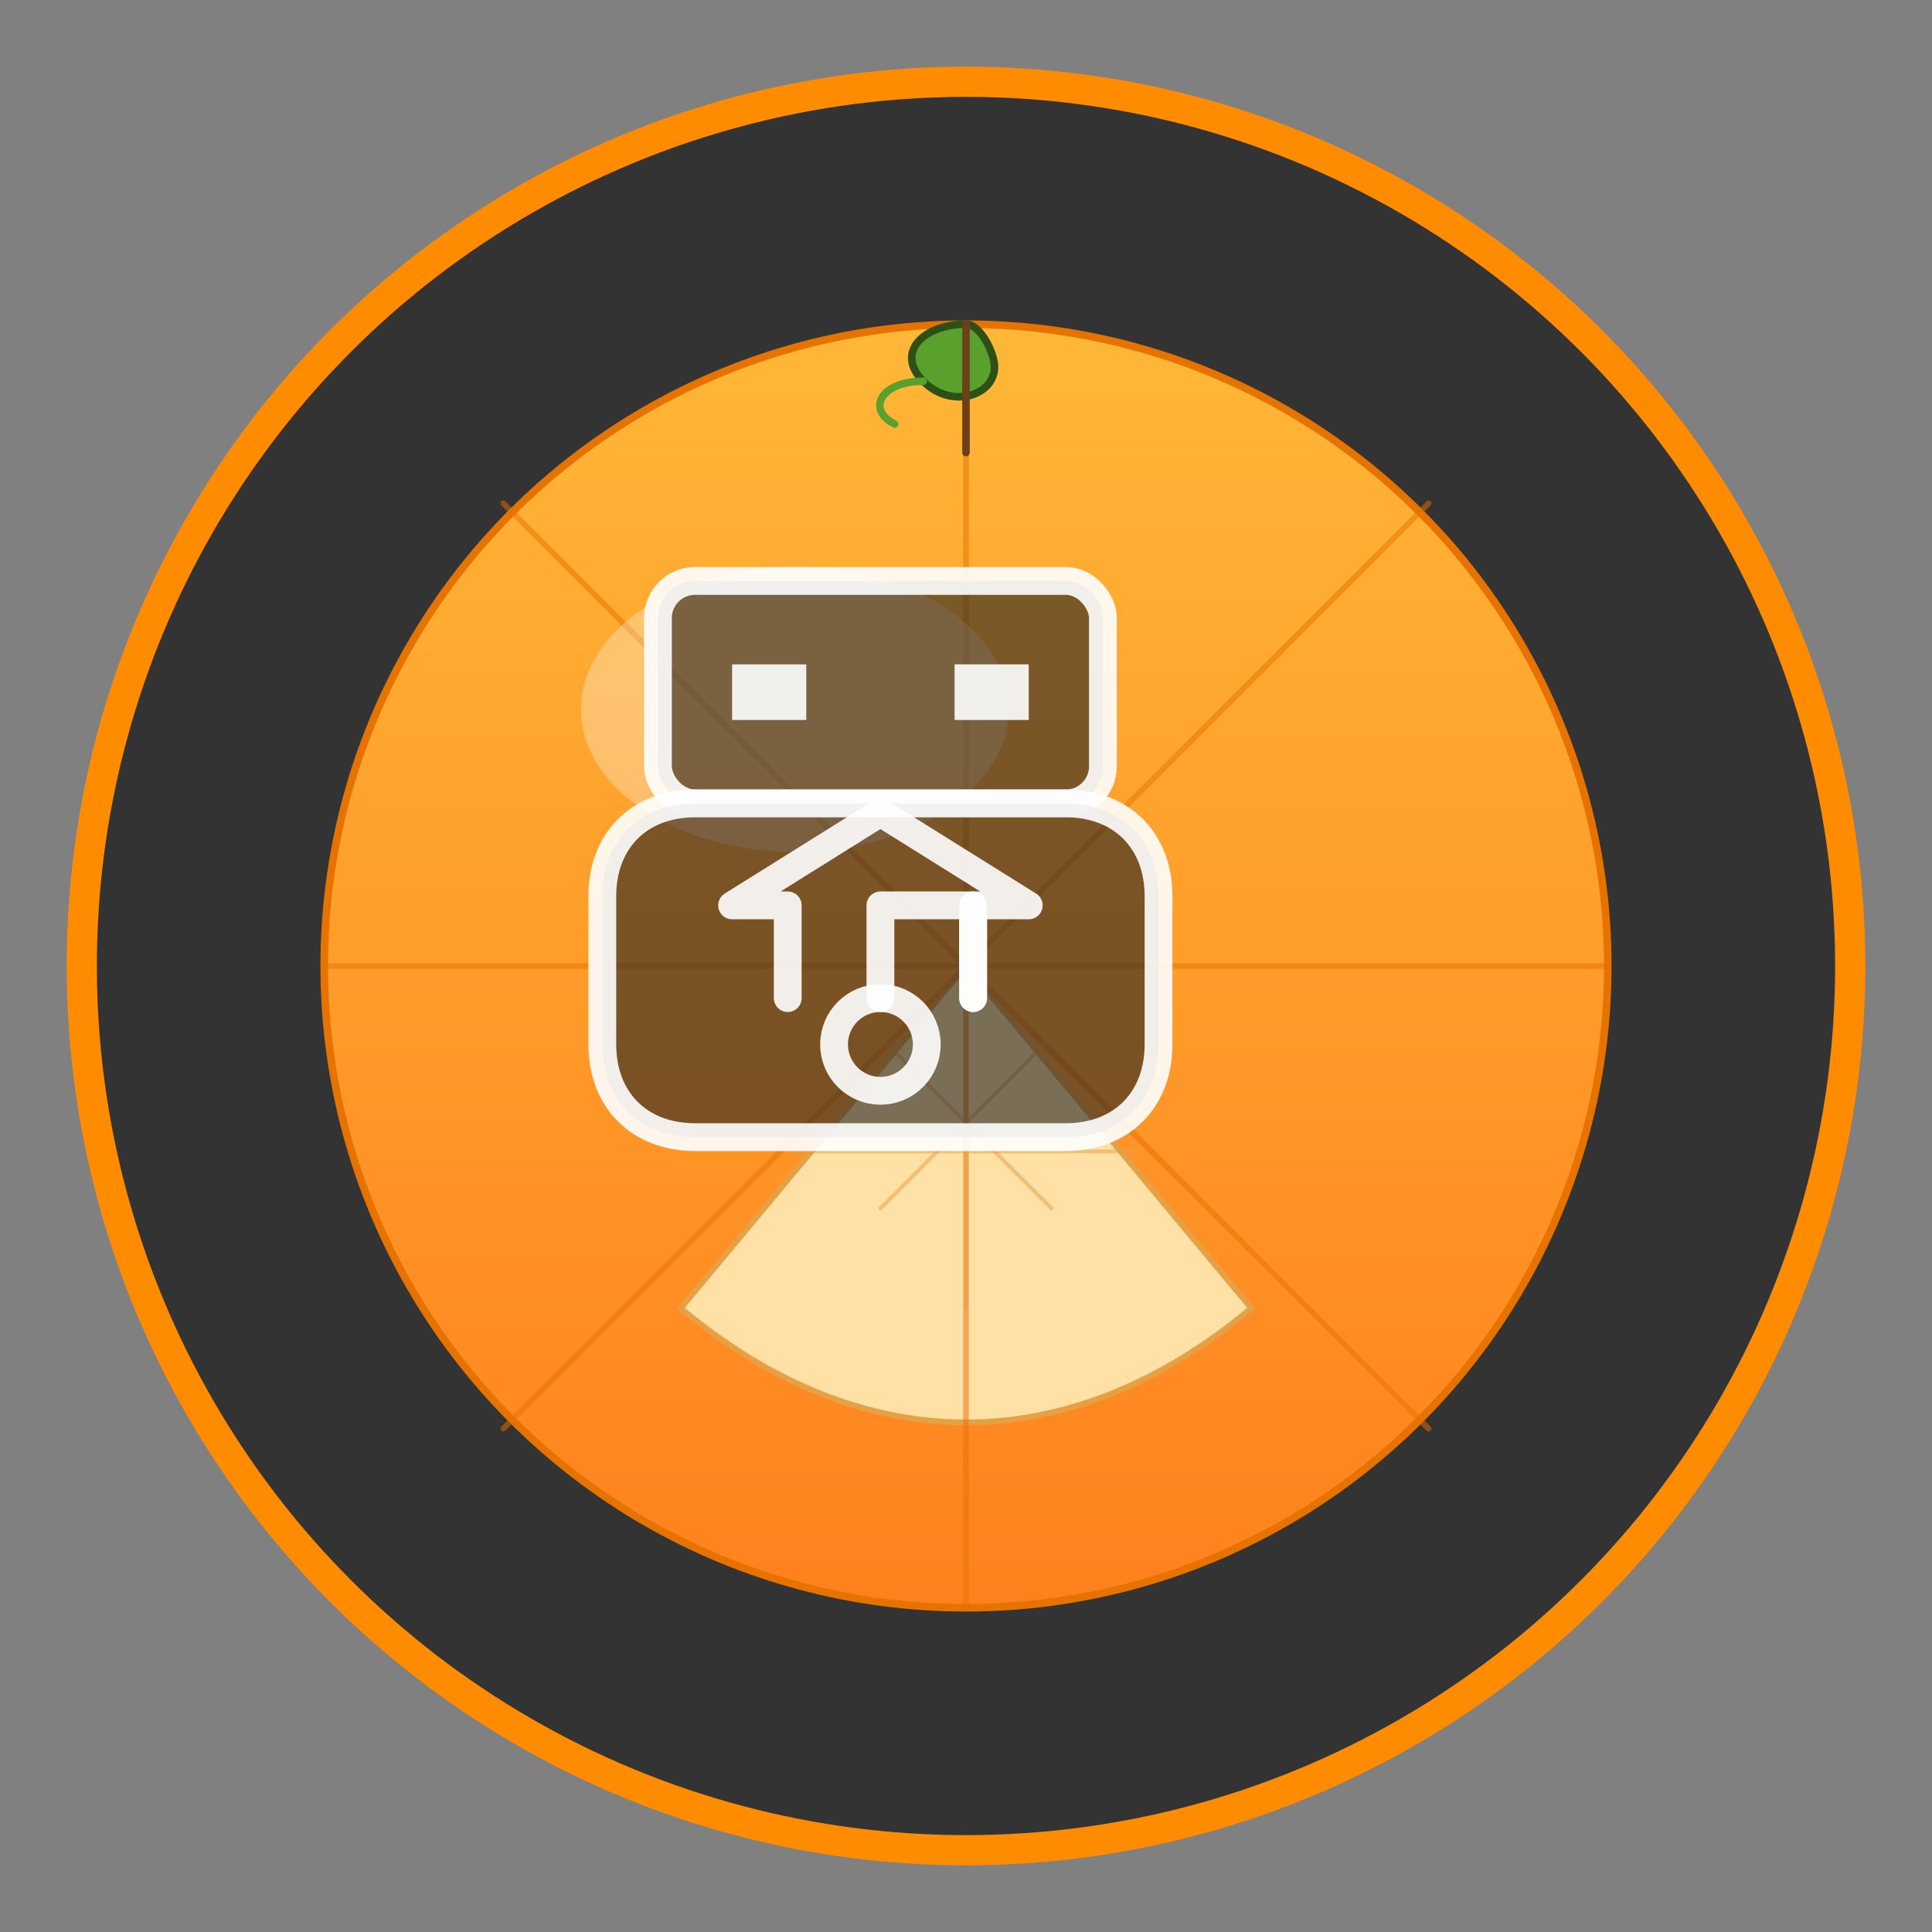 <?xml version="1.0" encoding="UTF-8" standalone="no"?>
<svg
   width="512"
   height="512"
   viewBox="0 0 135.467 135.467"
   version="1.1"
   xmlns="http://www.w3.org/2000/svg"
   xmlns:svg="http://www.w3.org/2000/svg">
  <rect x="0" y="0" width="135.467" height="135.467" fill="#808080" stroke="none"/>
  <defs>
    <linearGradient
       id="orangeGradient"
       gradientUnits="userSpaceOnUse"
       x1="67.733"
       y1="20"
       x2="67.733"
       y2="115.467">
      <stop
         offset="0%"
         stop-color="#ffb938"
         id="stop1" />
      <stop
         offset="100%"
         stop-color="#ff7f1c"
         id="stop2" />
    </linearGradient>
    <filter
       id="shadow1"
       x="-0.1"
       y="-0.1"
       width="1.2"
       height="1.2">
      <feGaussianBlur
         stdDeviation="2"
         id="feGaussianBlur2" />
    </filter>
  </defs>
  <g>
    <!-- Dark background circle -->
    <circle
       style="fill:#333333;stroke:#ff8c00;stroke-width:2.117;stroke-linecap:round;stroke-linejoin:round;stroke-miterlimit:4;stroke-dasharray:none;paint-order:stroke fill markers"
       id="path1"
       cx="67.733"
       cy="67.733"
       r="62" />
    
    <!-- Orange fruit body -->
    <circle
       style="fill:url(#orangeGradient);stroke:#e67300;stroke-width:0.529;stroke-linecap:round;stroke-linejoin:round;stroke-miterlimit:4;stroke-dasharray:none;paint-order:stroke fill markers"
       id="path2"
       cx="67.733"
       cy="67.733"
       r="45" />
    
    <!-- Orange slice cutout -->
    <path
       style="fill:#ffe0a5;stroke:#e6a045;stroke-width:0.397;stroke-linecap:round;stroke-linejoin:round;stroke-miterlimit:4;stroke-dasharray:none;paint-order:stroke fill markers"
       d="m 67.733,67.733 20,24 c -12.8,10.667 -27.2,10.667 -40,0 z"
       id="path3" />
    
    <!-- Segment lines -->
    <path
       style="fill:none;stroke:#e67300;stroke-width:0.397;stroke-linecap:round;stroke-linejoin:round;stroke-miterlimit:4;stroke-dasharray:none;stroke-opacity:0.5"
       d="m 67.733,22.733 v 90"
       id="path4" />
    <path
       style="fill:none;stroke:#e67300;stroke-width:0.397;stroke-linecap:round;stroke-linejoin:round;stroke-miterlimit:4;stroke-dasharray:none;stroke-opacity:0.5"
       d="m 22.733,67.733 h 90"
       id="path5" />
    <path
       style="fill:none;stroke:#e67300;stroke-width:0.397;stroke-linecap:round;stroke-linejoin:round;stroke-miterlimit:4;stroke-dasharray:none;stroke-opacity:0.5"
       d="M 35.3,35.3 100.167,100.167"
       id="path6" />
    <path
       style="fill:none;stroke:#e67300;stroke-width:0.397;stroke-linecap:round;stroke-linejoin:round;stroke-miterlimit:4;stroke-dasharray:none;stroke-opacity:0.5"
       d="M 100.167,35.3 35.3,100.167"
       id="path7" />

    <!-- Slice flesh texture -->
    <path
       style="fill:none;stroke:#e6a045;stroke-width:0.265;stroke-linecap:round;stroke-linejoin:round;stroke-miterlimit:4;stroke-dasharray:none;stroke-opacity:0.5"
       d="m 67.733,67.733 v 24"
       id="path8" />
    <path
       style="fill:none;stroke:#e6a045;stroke-width:0.265;stroke-linecap:round;stroke-linejoin:round;stroke-miterlimit:4;stroke-dasharray:none;stroke-opacity:0.5"
       d="m 61.733,72.733 12,12"
       id="path9" />
    <path
       style="fill:none;stroke:#e6a045;stroke-width:0.265;stroke-linecap:round;stroke-linejoin:round;stroke-miterlimit:4;stroke-dasharray:none;stroke-opacity:0.5"
       d="m 73.733,72.733 -12,12"
       id="path10" />
    <path
       style="fill:none;stroke:#e6a045;stroke-width:0.265;stroke-linecap:round;stroke-linejoin:round;stroke-miterlimit:4;stroke-dasharray:none;stroke-opacity:0.5"
       d="m 55.733,80.733 h 24"
       id="path11" />
       
    <!-- Highlight on the orange surface -->
    <ellipse
       style="fill:#ffffff;fill-opacity:0.3;stroke:none;stroke-width:0.265;stroke-linecap:round;stroke-linejoin:round;stroke-miterlimit:4;stroke-dasharray:none;paint-order:stroke fill markers"
       id="path12"
       cx="55.733"
       cy="49.733"
       rx="15"
       ry="10" />
    
    <!-- Stem and leaf -->
    <path
       style="fill:#5aa02c;stroke:#2d5016;stroke-width:0.529;stroke-linecap:round;stroke-linejoin:round;stroke-miterlimit:4;stroke-dasharray:none;stroke-opacity:1"
       d="m 67.733,22.733 c -3,0 -5,2 -3,4 2,2 5,1 5,-1 0,-1 -1,-3 -2,-3 z"
       id="path13" />
    <path
       style="fill:none;stroke:#5aa02c;stroke-width:0.529;stroke-linecap:round;stroke-linejoin:round;stroke-miterlimit:4;stroke-dasharray:none;stroke-opacity:1"
       d="m 64.733,26.733 c -3,0 -4,2 -2,3"
       id="path14" />
    <path
       style="fill:#8d5524;stroke:#6d4019;stroke-width:0.529;stroke-linecap:round;stroke-linejoin:round;stroke-miterlimit:4;stroke-dasharray:none;stroke-opacity:1"
       d="m 67.733,31.733 v -9"
       id="path15" />
       
    <!-- USB Symbol overlay -->
    <g transform="translate(35.733, 40.733) scale(1.3)">
      <!-- USB Connector -->
      <rect
         style="fill:#222222;fill-opacity:0.6;stroke:#ffffff;stroke-width:1.5;stroke-linecap:round;stroke-linejoin:round;stroke-miterlimit:4;stroke-dasharray:none;stroke-opacity:0.9"
         id="rect1"
         width="24"
         height="12"
         x="8"
         y="0"
         rx="2"
         ry="2" />
      
      <!-- USB Connector Pins -->
      <rect
         style="fill:#ffffff;fill-opacity:0.9;stroke:none;stroke-width:1;stroke-linecap:round;stroke-linejoin:round"
         id="rect2"
         width="4"
         height="3"
         x="12"
         y="4.5" />
      <rect
         style="fill:#ffffff;fill-opacity:0.9;stroke:none;stroke-width:1;stroke-linecap:round;stroke-linejoin:round"
         id="rect3"
         width="4"
         height="3"
         x="24"
         y="4.5" />
         
      <!-- USB Body -->
      <path
         style="fill:#222222;fill-opacity:0.6;stroke:#ffffff;stroke-width:1.5;stroke-linecap:round;stroke-linejoin:round;stroke-miterlimit:4;stroke-dasharray:none;stroke-opacity:0.9"
         d="m 10,12 h 20 c 3,0 5,2 5,5 v 8 c 0,3 -2,5 -5,5 h -20 c -3,0 -5,-2 -5,-5 v -8 c 0,-3 2,-5 5,-5 z"
         id="path20" />
         
      <!-- USB Symbol -->
      <circle
         style="fill:none;stroke:#ffffff;stroke-width:1.5;stroke-linecap:round;stroke-linejoin:round;stroke-opacity:0.9"
         id="circle1"
         cx="20"
         cy="25"
         r="2.5" />
      <path
         style="fill:none;stroke:#ffffff;stroke-width:1.5;stroke-linecap:round;stroke-linejoin:round;stroke-opacity:0.9"
         d="m 20,22.5 v -5 h 5 v 5"
         id="path21" />
      <path
         style="fill:none;stroke:#ffffff;stroke-width:1.5;stroke-linecap:round;stroke-linejoin:round;stroke-opacity:0.9"
         d="m 15,22.5 v -5 h -3 l 8,-5 8,5 h -3 v 5"
         id="path22" />
    </g>
  </g>
</svg>
